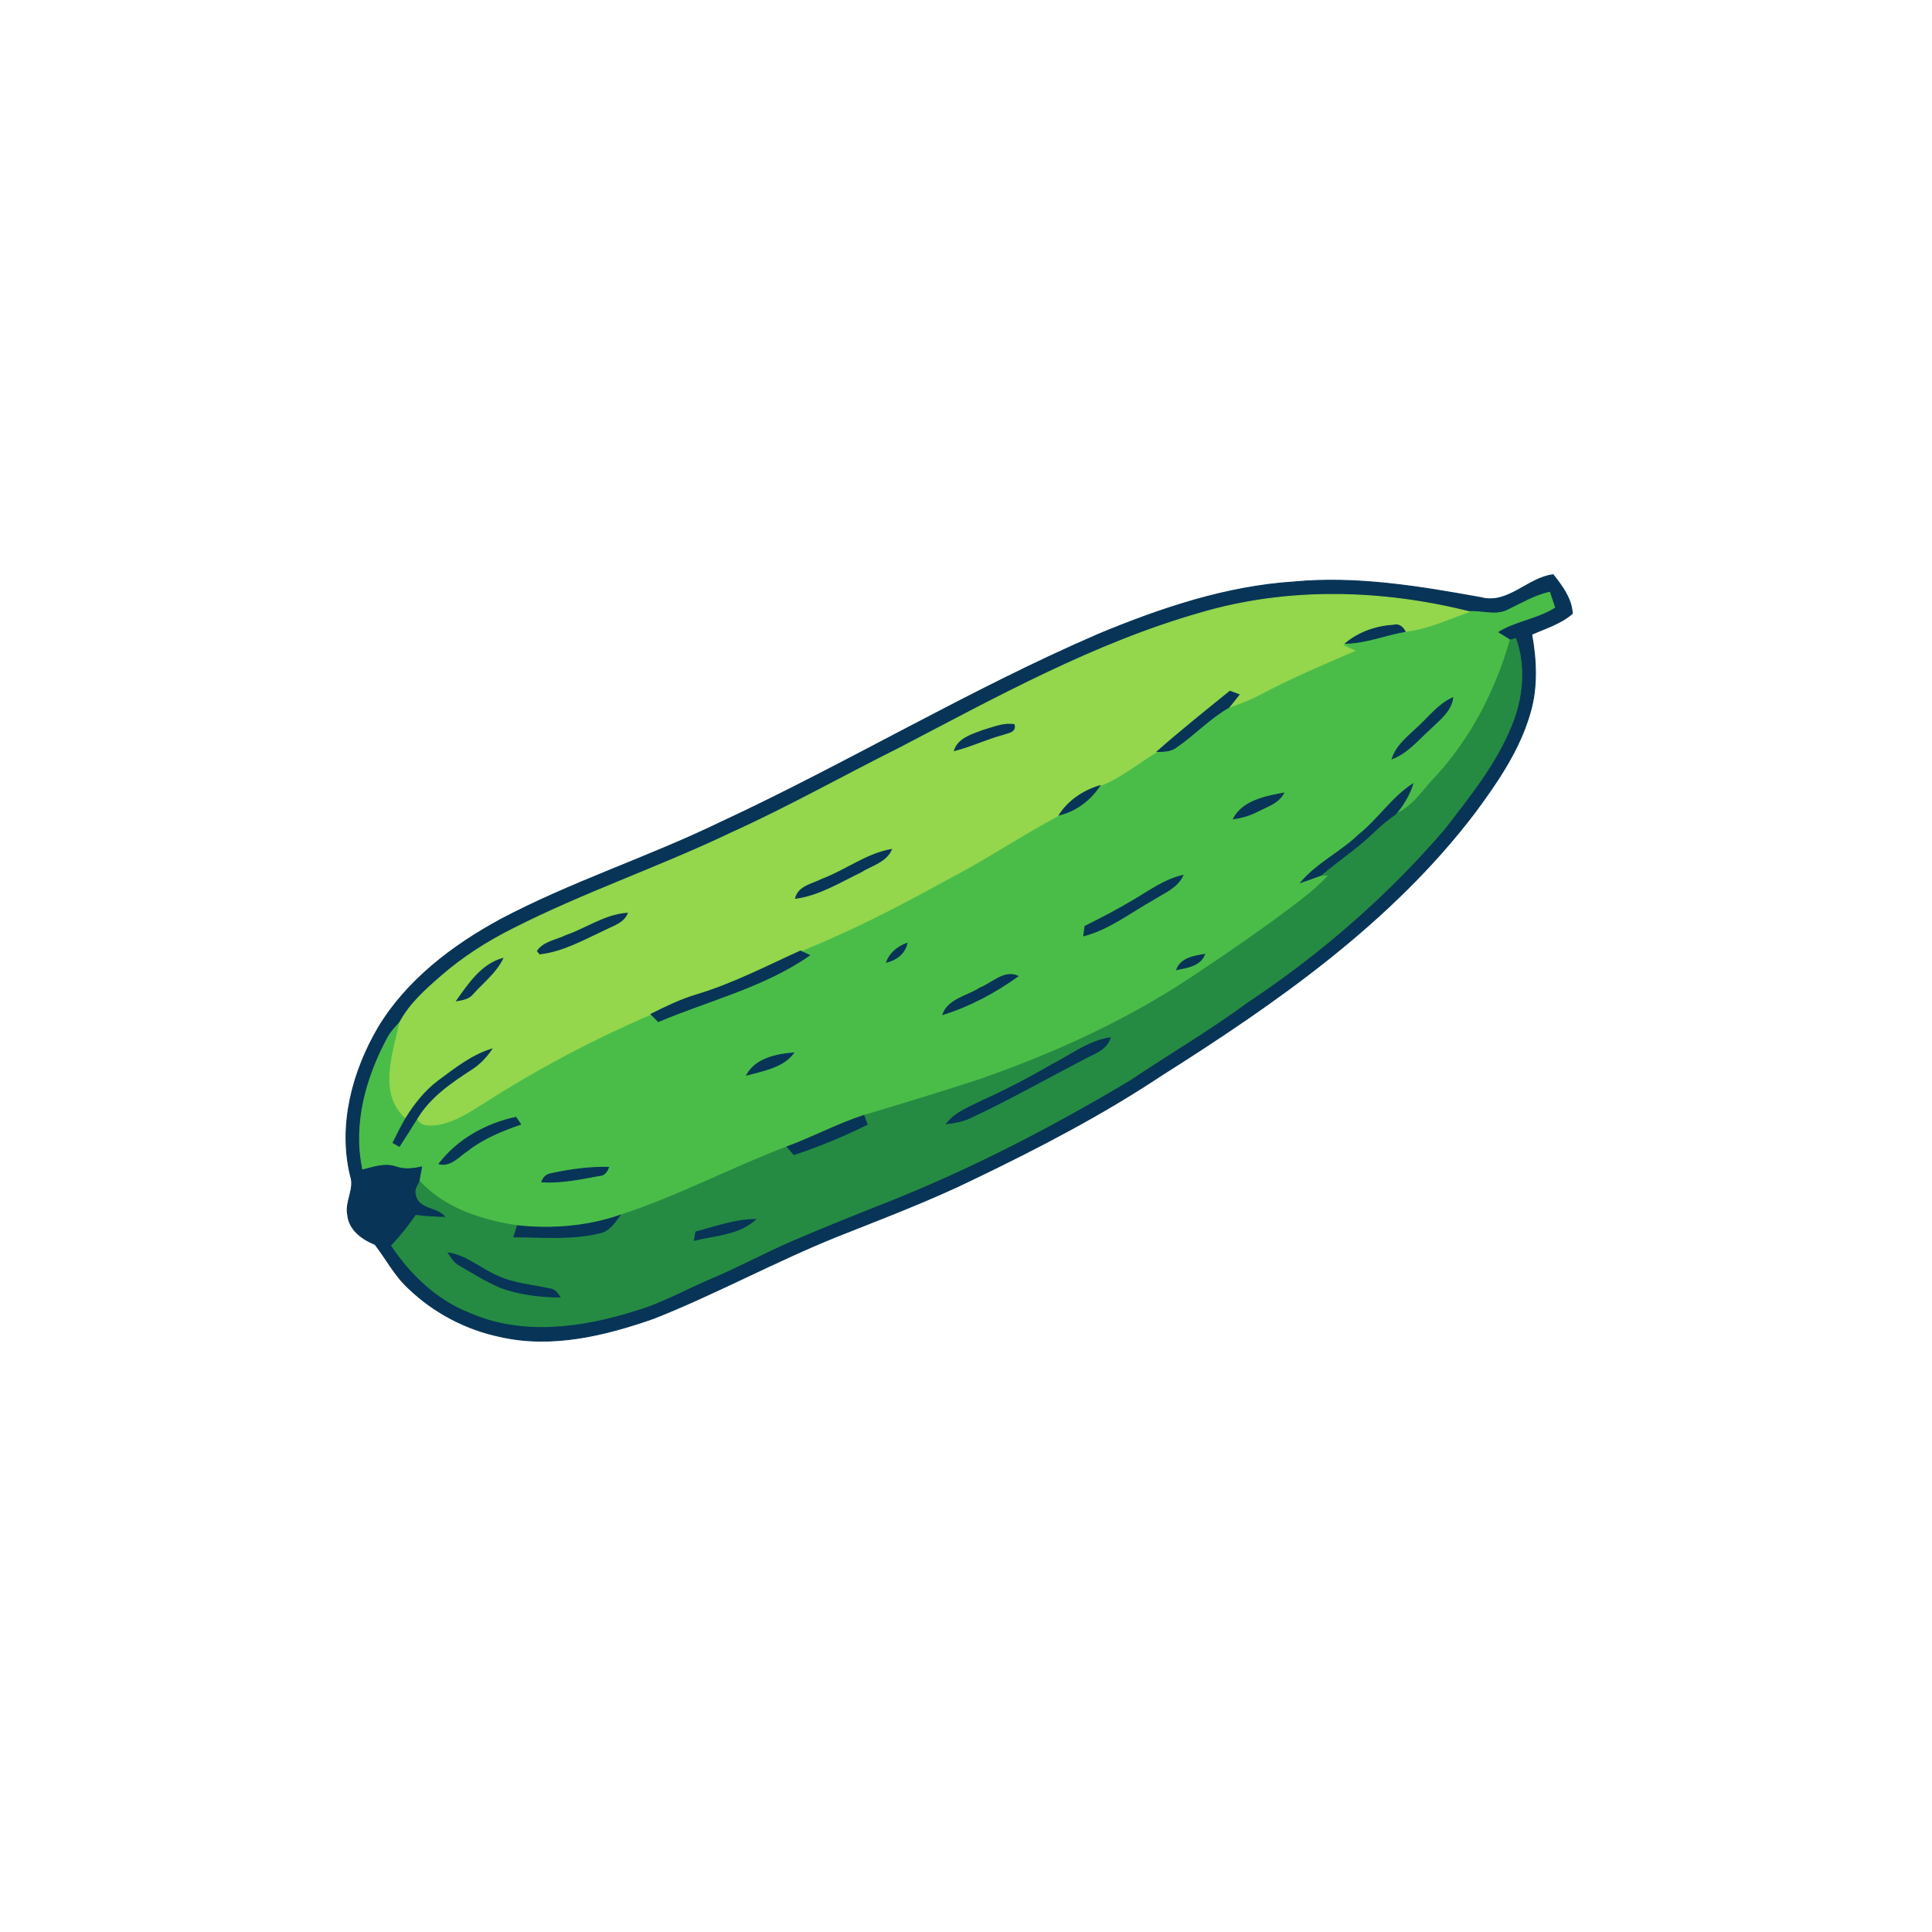 <svg xmlns="http://www.w3.org/2000/svg" height="512pt" version="1.1" viewBox="0 0 512 512" width="512pt">

<path d="M 392.44 158.37 C 399.61 160.33 404.94 153.10 411.59 152.31 C 413.94 155.25 416.51 158.74 416.67 162.60 C 413.59 165.28 409.58 166.48 405.91 168.10 C 407.13 174.91 407.48 182.05 405.53 188.76 C 402.72 198.72 396.79 207.30 390.71 215.52 C 368.64 244.49 338.36 265.64 307.89 284.90 C 292.13 295.39 275.30 304.13 258.27 312.33 C 246.39 318.15 233.99 322.81 221.72 327.70 C 205.33 334.30 189.80 342.82 173.38 349.33 C 160.44 353.88 146.37 357.32 132.69 354.24 C 123.59 352.37 115.06 347.90 108.35 341.48 C 104.66 338.14 102.40 333.65 99.39 329.78 C 95.99 328.41 92.52 325.93 92.15 321.97 C 91.41 318.40 94.13 315.05 92.87 311.54 C 89.65 298.14 93.43 283.96 100.28 272.30 C 107.82 259.76 119.90 250.61 132.58 243.71 C 151.38 233.74 171.74 227.25 190.86 217.98 C 224.74 202.25 256.81 182.88 291.12 168.07 C 307.67 161.20 324.95 155.37 342.96 154.22 C 359.57 152.66 376.14 155.43 392.44 158.37 Z" fill="#073457" opacity="1.00" stroke="#073457" stroke-width="0.25" data-index="1"></path>
<path d="M 399.63 161.66 C 403.23 159.93 406.70 157.84 410.65 156.96 C 411.08 158.30 411.53 159.63 411.99 160.97 C 407.25 163.96 401.47 164.49 396.77 167.52 C 397.91 168.24 399.06 168.95 400.22 169.66 C 396.43 182.91 390.00 195.44 380.69 205.67 C 377.20 209.17 374.58 213.84 369.81 215.76 C 371.86 213.43 373.44 210.74 374.39 207.79 C 368.87 211.38 365.28 217.10 360.17 221.17 C 355.37 225.82 349.12 228.71 344.76 233.84 C 346.53 233.24 348.28 232.61 350.03 231.96 C 350.59 231.94 351.69 231.89 352.24 231.86 C 347.84 236.67 342.41 240.32 337.24 244.23 C 331.00 248.69 324.72 253.10 318.31 257.32 C 300.18 269.77 280.02 279.03 259.28 286.22 C 249.20 289.50 239.07 292.62 228.91 295.61 C 221.95 297.90 215.47 301.36 208.62 303.90 C 193.68 309.58 179.50 317.16 164.26 322.09 C 155.57 325.09 146.22 325.81 137.11 324.84 C 127.70 323.42 117.91 320.32 111.26 313.15 C 111.54 311.74 111.80 310.34 112.04 308.93 C 109.71 309.47 107.31 309.81 105.00 309.00 C 102.03 307.97 99.01 309.06 96.12 309.79 C 93.60 297.79 97.10 285.46 102.82 274.90 C 103.64 273.43 104.80 272.18 105.95 270.97 C 104.24 279.16 100.18 289.75 107.58 296.34 C 106.34 298.45 105.26 300.65 104.16 302.83 C 104.58 303.07 105.42 303.54 105.83 303.78 C 107.46 301.29 109.03 298.76 110.61 296.24 C 111.34 298.50 114.03 298.26 115.91 298.03 C 120.72 297.26 124.80 294.38 128.85 291.87 C 142.76 282.99 157.38 275.27 172.54 268.77 C 173.03 269.26 173.99 270.23 174.47 270.72 C 187.87 265.03 202.42 261.59 214.51 253.15 C 213.91 252.87 212.72 252.32 212.12 252.04 C 225.29 246.75 237.94 240.25 250.35 233.39 C 260.73 228.05 270.42 221.49 280.72 215.98 C 285.18 214.87 288.92 212.03 291.46 208.23 C 297.03 206.12 301.62 202.18 306.70 199.16 C 308.46 199.12 310.38 199.11 311.83 197.94 C 316.60 194.63 320.60 190.31 325.68 187.44 C 328.52 186.46 331.35 185.42 334.00 183.98 C 342.10 179.65 350.57 176.08 359.00 172.45 C 357.88 171.95 356.76 171.45 355.65 170.95 C 355.89 170.83 356.37 170.61 356.61 170.49 C 362.02 170.36 367.08 168.28 372.36 167.34 C 378.29 166.62 383.74 164.14 389.29 162.10 C 392.72 161.84 396.39 163.33 399.63 161.66 Z" fill="#4abd48" opacity="1.00" stroke="#4abd48" stroke-width="0.25" data-index="2"></path>
<path d="M 318.38 162.38 C 341.41 155.65 366.15 156.30 389.29 162.10 C 383.74 164.14 378.29 166.62 372.36 167.34 C 371.77 166.25 370.80 165.35 369.48 165.67 C 364.80 165.95 360.24 167.48 356.61 170.49 C 356.37 170.61 355.89 170.83 355.65 170.95 C 356.76 171.45 357.88 171.95 359.00 172.45 C 350.57 176.08 342.10 179.65 334.00 183.98 C 331.35 185.42 328.52 186.46 325.68 187.44 C 326.59 186.34 327.46 185.21 328.35 184.09 C 327.75 183.86 326.56 183.41 325.96 183.19 C 319.48 188.43 312.95 193.63 306.70 199.16 C 301.62 202.18 297.03 206.12 291.46 208.23 C 287.12 209.55 283.21 212.13 280.72 215.98 C 270.42 221.49 260.73 228.05 250.35 233.39 C 237.94 240.25 225.29 246.75 212.12 252.04 C 203.10 256.13 194.25 260.73 184.74 263.60 C 180.48 264.85 176.50 266.80 172.54 268.77 C 157.38 275.27 142.76 282.99 128.85 291.87 C 124.80 294.38 120.72 297.26 115.91 298.03 C 114.03 298.26 111.34 298.50 110.61 296.24 C 113.96 290.76 119.32 287.02 124.61 283.59 C 126.90 282.18 128.80 280.26 130.29 278.04 C 125.04 279.66 120.68 283.12 116.33 286.34 C 112.73 289.01 109.91 292.55 107.58 296.34 C 100.18 289.75 104.24 279.16 105.95 270.97 C 108.52 266.10 112.71 262.36 116.81 258.80 C 122.63 253.70 129.21 249.51 136.12 246.06 C 154.85 236.55 174.81 229.81 193.75 220.75 C 208.92 213.90 223.42 205.71 238.30 198.28 C 264.22 184.76 290.10 170.42 318.38 162.38 Z" fill="#94d64c" opacity="1.00" stroke="#94d64c" stroke-width="0.25" data-index="3"></path>
<path d="M 369.48 165.67 C 370.80 165.35 371.77 166.25 372.36 167.34 C 367.08 168.28 362.02 170.36 356.61 170.49 C 360.24 167.48 364.80 165.95 369.48 165.67 Z" fill="#073457" opacity="1.00" stroke="#073457" stroke-width="0.25" data-index="4"></path>
<path d="M 400.22 169.66 C 400.58 169.55 401.32 169.33 401.68 169.22 C 404.36 176.74 403.52 185.14 400.47 192.42 C 396.34 202.56 389.38 211.16 382.73 219.74 C 367.60 237.38 349.87 252.76 330.53 265.61 C 320.47 273.03 309.66 279.34 299.29 286.30 C 278.79 298.53 257.52 309.57 235.32 318.40 C 226.76 321.78 218.22 325.20 209.76 328.83 C 202.63 331.92 195.80 335.64 188.64 338.67 C 181.83 341.51 175.40 345.25 168.28 347.30 C 154.19 351.75 138.25 353.93 124.33 347.71 C 115.76 344.34 108.82 337.67 103.78 330.09 C 106.16 327.63 108.28 324.93 110.22 322.11 C 112.89 322.40 115.57 322.61 118.27 322.62 C 116.31 319.61 111.05 320.57 110.33 316.62 C 109.87 315.34 110.77 314.23 111.26 313.15 C 117.91 320.32 127.70 323.42 137.11 324.84 C 136.80 325.82 136.50 326.79 136.20 327.78 C 143.73 327.79 151.43 328.54 158.83 326.75 C 161.39 326.29 162.86 324.03 164.26 322.09 C 179.50 317.16 193.68 309.58 208.62 303.90 C 209.06 304.42 209.96 305.45 210.41 305.97 C 217.05 303.75 223.54 301.10 229.80 297.97 C 229.58 297.38 229.13 296.20 228.91 295.61 C 239.07 292.62 249.20 289.50 259.28 286.22 C 280.02 279.03 300.18 269.77 318.31 257.32 C 324.72 253.10 331.00 248.69 337.24 244.23 C 342.41 240.32 347.84 236.67 352.24 231.86 C 351.69 231.89 350.59 231.94 350.03 231.96 C 354.51 228.11 359.51 224.89 363.76 220.77 C 365.65 218.96 367.63 217.22 369.81 215.76 C 374.58 213.84 377.20 209.17 380.69 205.67 C 390.00 195.44 396.43 182.91 400.22 169.66 Z" fill="#258b42" opacity="1.00" stroke="#258b42" stroke-width="0.25" data-index="5"></path>
<path d="M 306.70 199.16 C 312.95 193.63 319.48 188.43 325.96 183.19 C 326.56 183.41 327.75 183.86 328.35 184.09 C 327.46 185.21 326.59 186.34 325.68 187.44 C 320.60 190.31 316.60 194.63 311.83 197.94 C 310.38 199.11 308.46 199.12 306.70 199.16 Z" fill="#073457" opacity="1.00" stroke="#073457" stroke-width="0.25" data-index="6"></path>
<path d="M 375.72 192.74 C 378.72 190.03 381.21 186.62 385.00 184.93 C 384.50 188.51 381.48 190.72 379.08 193.08 C 375.88 195.94 373.06 199.47 368.95 201.07 C 370.08 197.51 373.14 195.22 375.72 192.74 Z" fill="#073457" opacity="1.00" stroke="#073457" stroke-width="0.25" data-index="7"></path>
<path d="M 260.44 193.59 C 263.13 192.83 265.90 191.57 268.75 192.03 C 269.26 194.01 267.16 194.13 265.82 194.63 C 261.43 195.80 257.32 197.80 252.92 198.91 C 254.00 195.65 257.57 194.70 260.44 193.59 Z" fill="#073457" opacity="1.00" stroke="#073457" stroke-width="0.25" data-index="8"></path>
<path d="M 280.72 215.98 C 283.21 212.13 287.12 209.55 291.46 208.23 C 288.92 212.03 285.18 214.87 280.72 215.98 Z" fill="#073457" opacity="1.00" stroke="#073457" stroke-width="0.25" data-index="9"></path>
<path d="M 360.17 221.17 C 365.28 217.10 368.87 211.38 374.39 207.79 C 373.44 210.74 371.86 213.43 369.81 215.76 C 367.63 217.22 365.65 218.96 363.76 220.77 C 359.51 224.89 354.51 228.11 350.03 231.96 C 348.28 232.61 346.53 233.24 344.76 233.84 C 349.12 228.71 355.37 225.82 360.17 221.17 Z" fill="#073457" opacity="1.00" stroke="#073457" stroke-width="0.25" data-index="10"></path>
<path d="M 326.87 217.00 C 329.33 212.24 335.36 211.08 340.18 210.18 C 338.74 212.92 335.60 213.75 333.05 215.11 C 331.12 216.10 329.02 216.68 326.87 217.00 Z" fill="#073457" opacity="1.00" stroke="#073457" stroke-width="0.25" data-index="11"></path>

<path d="M 217.97 232.96 C 224.18 230.63 229.60 226.30 236.23 225.12 C 234.80 228.46 230.95 229.29 228.14 231.08 C 222.56 233.78 217.08 237.21 210.83 238.06 C 211.67 234.77 215.38 234.32 217.97 232.96 Z" fill="#073457" opacity="1.00" stroke="#073457" stroke-width="0.25" data-index="13"></path>
<path d="M 300.47 238.52 C 304.65 236.07 308.66 233.08 313.47 231.99 C 311.96 235.29 308.40 236.61 305.54 238.45 C 299.52 241.79 293.98 246.23 287.20 247.99 C 287.29 247.36 287.46 246.10 287.54 245.47 C 291.93 243.30 296.27 241.04 300.47 238.52 Z" fill="#073457" opacity="1.00" stroke="#073457" stroke-width="0.25" data-index="14"></path>
<path d="M 149.98 247.94 C 155.43 246.05 160.34 242.43 166.23 242.02 C 165.22 244.51 162.50 245.21 160.33 246.33 C 154.77 248.91 149.25 252.07 143.06 252.79 L 142.43 252.03 C 144.10 249.56 147.45 249.19 149.98 247.94 Z" fill="#073457" opacity="1.00" stroke="#073457" stroke-width="0.25" data-index="15"></path>
<path d="M 234.93 254.99 C 235.89 252.53 237.91 250.87 240.36 249.99 C 239.73 252.72 237.54 254.36 234.93 254.99 Z" fill="#073457" opacity="1.00" stroke="#073457" stroke-width="0.25" data-index="16"></path>
<path d="M 184.74 263.60 C 194.25 260.73 203.10 256.13 212.12 252.04 C 212.72 252.32 213.91 252.87 214.51 253.15 C 202.42 261.59 187.87 265.03 174.47 270.72 C 173.99 270.23 173.03 269.26 172.54 268.77 C 176.50 266.80 180.48 264.85 184.74 263.60 Z" fill="#073457" opacity="1.00" stroke="#073457" stroke-width="0.25" data-index="17"></path>
<path d="M 311.85 256.95 C 313.00 253.89 316.42 253.41 319.23 252.92 C 318.04 255.95 314.62 256.39 311.85 256.95 Z" fill="#073457" opacity="1.00" stroke="#073457" stroke-width="0.25" data-index="18"></path>
<path d="M 121.03 265.21 C 124.19 260.75 127.66 255.53 133.23 254.01 C 131.42 257.73 128.05 260.31 125.34 263.33 C 124.29 264.68 122.59 264.94 121.03 265.21 Z" fill="#073457" opacity="1.00" stroke="#073457" stroke-width="0.25" data-index="19"></path>
<path d="M 259.73 261.82 C 262.93 260.59 266.14 257.02 269.76 258.69 C 263.70 263.03 256.99 266.63 249.86 268.85 C 251.39 264.69 256.39 264.03 259.73 261.82 Z" fill="#073457" opacity="1.00" stroke="#073457" stroke-width="0.25" data-index="20"></path>
<path d="M 279.01 282.03 C 283.97 279.49 288.55 275.88 294.20 275.03 C 293.19 278.36 289.57 279.29 286.87 280.83 C 276.98 285.97 267.27 291.48 257.17 296.20 C 255.19 297.14 253.02 297.54 250.86 297.81 C 253.26 294.65 257.13 293.35 260.54 291.60 C 266.87 288.76 273.00 285.50 279.01 282.03 Z" fill="#073457" opacity="1.00" stroke="#073457" stroke-width="0.25" data-index="21"></path>
<path d="M 116.33 286.34 C 120.68 283.12 125.04 279.66 130.29 278.04 C 128.80 280.26 126.90 282.18 124.61 283.59 C 119.32 287.02 113.96 290.76 110.61 296.24 C 109.03 298.76 107.46 301.29 105.83 303.78 C 105.42 303.54 104.58 303.07 104.16 302.83 C 105.26 300.65 106.34 298.45 107.58 296.34 C 109.91 292.55 112.73 289.01 116.33 286.34 Z" fill="#073457" opacity="1.00" stroke="#073457" stroke-width="0.25" data-index="22"></path>
<path d="M 197.88 284.92 C 200.26 280.52 205.74 279.42 210.31 279.04 C 207.46 282.89 202.22 283.69 197.88 284.92 Z" fill="#073457" opacity="1.00" stroke="#073457" stroke-width="0.25" data-index="23"></path>
<path d="M 116.35 308.43 C 121.32 301.96 128.79 297.81 136.70 296.11 C 137.02 296.57 137.66 297.47 137.97 297.93 C 133.02 299.66 128.06 301.65 123.89 304.93 C 121.57 306.45 119.45 309.17 116.35 308.43 Z" fill="#073457" opacity="1.00" stroke="#073457" stroke-width="0.25" data-index="24"></path>
<path d="M 208.62 303.90 C 215.47 301.36 221.95 297.90 228.91 295.61 C 229.13 296.20 229.58 297.38 229.80 297.97 C 223.54 301.10 217.05 303.75 210.41 305.97 C 209.96 305.45 209.06 304.42 208.62 303.90 Z" fill="#073457" opacity="1.00" stroke="#073457" stroke-width="0.25" data-index="25"></path>
<path d="M 146.09 311.03 C 151.07 309.94 156.17 309.26 161.27 309.35 C 160.89 310.47 160.14 311.52 158.83 311.53 C 153.80 312.48 148.72 313.50 143.58 313.22 C 144.01 311.97 144.85 311.24 146.09 311.03 Z" fill="#073457" opacity="1.00" stroke="#073457" stroke-width="0.25" data-index="26"></path>
<path d="M 137.11 324.84 C 146.22 325.81 155.57 325.09 164.26 322.09 C 162.86 324.03 161.39 326.29 158.83 326.75 C 151.43 328.54 143.73 327.79 136.20 327.78 C 136.50 326.79 136.80 325.82 137.11 324.84 Z" fill="#073457" opacity="1.00" stroke="#073457" stroke-width="0.25" data-index="27"></path>
<path d="M 184.41 326.48 C 189.60 325.12 194.74 323.22 200.18 323.17 C 195.81 327.18 189.50 327.32 184.02 328.69 C 184.12 328.13 184.32 327.03 184.41 326.48 Z" fill="#073457" opacity="1.00" stroke="#073457" stroke-width="0.25" data-index="28"></path>
<path d="M 118.82 332.04 C 123.73 332.80 127.45 336.35 131.92 338.22 C 136.23 340.22 141.03 340.52 145.61 341.55 C 146.93 341.64 147.74 342.69 148.37 343.73 C 143.08 343.68 137.71 343.04 132.72 341.22 C 128.85 339.59 125.28 337.35 121.67 335.23 C 120.35 334.54 119.61 333.23 118.82 332.04 Z" fill="#073457" opacity="1.00" stroke="#073457" stroke-width="0.25" data-index="29"></path>
</svg>